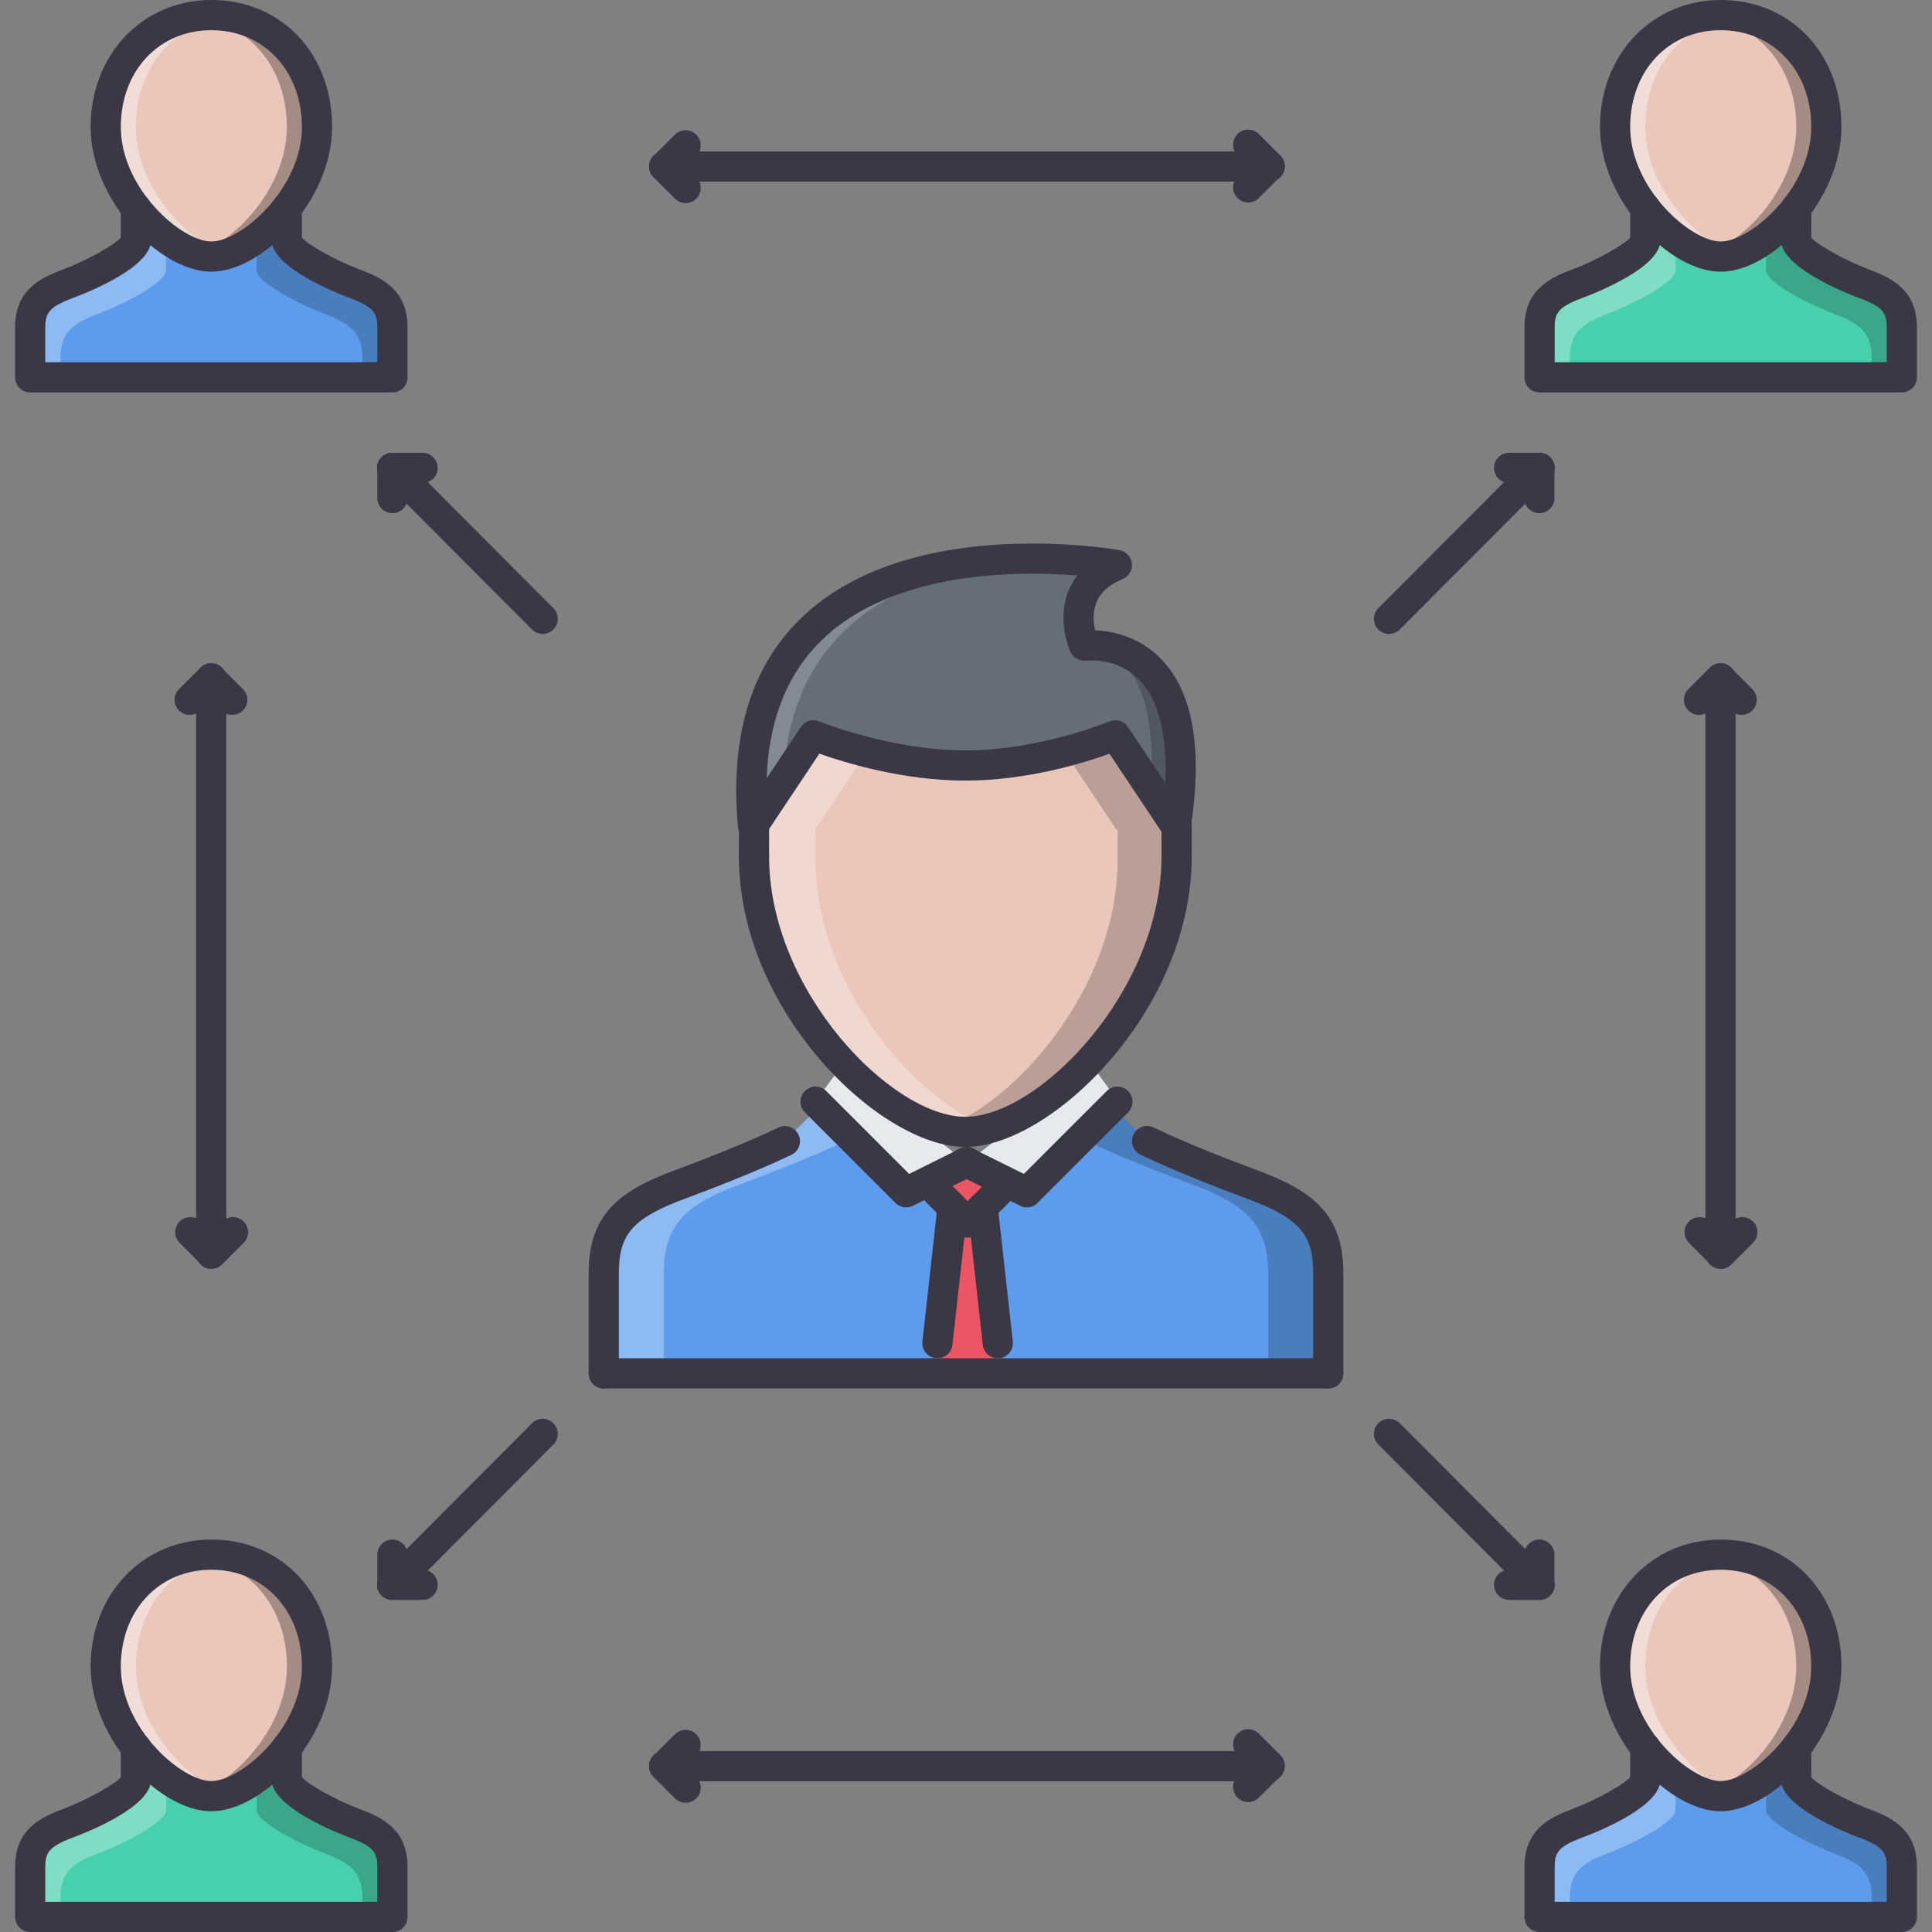 <?xml version="1.0" encoding="iso-8859-1"?>
<!-- Generator: Adobe Illustrator 19.0.0, SVG Export Plug-In . SVG Version: 6.00 Build 0)  -->
<svg version="1.1" id="Capa_1" xmlns="http://www.w3.org/2000/svg" xmlns:xlink="http://www.w3.org/1999/xlink" x="0px" y="0px"
	 viewBox="0 0 511.652 511.652" style="enable-background:new 0 0 511.652 511.652;" xml:space="preserve">
<rect x="0" y="0" width="511.652" height="511.652" fill="#808080" stroke="none"/>
<g>
	<polygon style="fill:#E6E9ED;" points="255.9,307.814 239.911,315.73 215.927,291.747 223.039,282.019 	"/>
	<polygon style="fill:#E6E9ED;" points="256.221,307.814 272.206,315.73 296.19,291.747 289.085,282.019 	"/>
</g>
<path style="fill:#656D78;" d="M287.477,172.07c0,0,32.385-4.551,24.232,47.726l-15.988-23.983c0,0-18.955,7.994-39.743,7.994
	c-20.704,0-40.207-7.994-40.207-7.994l-15.911,23.905l-0.078,0.078c-8.237-87.94,96.017-70.429,96.017-70.429
	C280.277,155.683,287.477,172.07,287.477,172.07z"/>
<g style="opacity:0.2;">
	<path d="M287.477,172.07c0,0,19.846-3.849,17.348,37.396l6.885,10.329C319.862,167.519,287.477,172.07,287.477,172.07z"/>
</g>
<g style="opacity:0.2;">
	<path style="fill:#FFFFFF;" d="M279.514,148.001c-28.977-0.781-85.899,5.934-79.731,71.795l0.078-0.078l7.55-11.336
		C208.471,158.244,251.286,148.75,279.514,148.001z"/>
</g>
<path style="fill:#EAC6BB;" d="M311.944,227.868c0,37.975-34.617,72.997-55.965,72.997c-21.259,0-55.962-35.022-55.962-72.997
	v-8.072l-0.156-0.078l15.911-23.905c0,0,19.503,7.994,40.207,7.994c20.788,0,39.743-7.994,39.743-7.994l15.988,23.983h0.234V227.868
	z"/>
<g style="opacity:0.2;">
	<path d="M311.71,219.796l-15.988-23.983c0,0-5.246,2.186-13.146,4.263l13.146,19.721h0.234v8.072
		c0,33.517-26.951,64.69-47.956,71.562c2.787,0.913,5.48,1.436,7.979,1.436c21.348,0,55.965-35.022,55.965-72.997v-8.072h-0.234
		V219.796z"/>
</g>
<g style="opacity:0.3;">
	<path style="fill:#FFFFFF;" d="M216.005,227.868v-8.072l-0.156-0.078l13.108-19.689c-7.924-2.062-13.187-4.216-13.187-4.216
		l-15.911,23.905l0.156,0.078v8.072c0,37.975,34.703,72.997,55.962,72.997c2.506,0,5.208-0.522,8.014-1.436
		C243.026,292.558,216.005,261.385,216.005,227.868z"/>
</g>
<path style="fill:#5D9CEC;" d="M351.684,363.697H159.809v-7.994c0,0,0-5.355,0-18.628c0-13.351,6.714-18.378,19.986-23.343
	c6.551-2.476,18.308-6.871,27.981-11.508l9.353-9.275l22.782,22.781l15.989-7.916l15.993,7.916l22.703-22.703l9.119,9.119
	c9.744,4.715,21.424,9.11,27.982,11.586c13.35,4.965,19.986,9.992,19.986,23.343c0,13.272,0,18.628,0,18.628V363.697z"/>
<g style="opacity:0.3;">
	<path style="fill:#FFFFFF;" d="M175.798,337.075c0-13.351,6.714-18.378,19.986-23.343c6.55-2.476,18.308-6.871,27.981-11.508
		l1.327-1.312l-7.964-7.963l-9.353,9.275c-9.673,4.637-21.431,9.032-27.981,11.508c-13.272,4.965-19.986,9.992-19.986,23.343
		c0,13.272,0,18.628,0,18.628v7.994h15.989v-7.994C175.798,355.703,175.798,350.347,175.798,337.075z"/>
</g>
<g style="opacity:0.2;">
	<path d="M335.85,337.075c0-13.351-6.715-18.378-19.986-23.343c-6.543-2.476-18.301-6.871-27.98-11.508l-1.328-1.312l7.963-7.963
		l9.354,9.275c9.682,4.637,21.439,9.032,27.98,11.508c13.273,4.965,19.986,9.992,19.986,23.343c0,13.272,0,18.628,0,18.628v7.994
		h-15.988v-7.994C335.85,355.703,335.85,350.347,335.85,337.075z"/>
</g>
<g>
	<polygon style="fill:#ED5564;" points="264.212,363.697 248.225,363.697 252.223,319.727 260.217,319.727 	"/>
	<rect x="248.826" y="308.856" style="fill:#ED5564;" width="14.244" height="10.867"/>
</g>
<path style="fill:#EAC6BB;" d="M56.001,411.72c15.431,0,27.98,11.75,27.98,29.659c0,7.839-3.357,15.428-7.994,21.424
	c-5.996,7.674-13.991,12.873-19.986,12.873c-5.996,0-13.991-5.199-19.987-12.873c-4.637-5.996-7.995-13.585-7.995-21.424
	C28.02,423.47,40.57,411.72,56.001,411.72z"/>
<path style="fill:#48CFAD;" d="M75.988,471.359c0,3.278,11.914,9.196,18.065,11.516c6.636,2.475,9.915,4.949,9.915,11.586
	c0,6.558,0,13.193,0,13.193H8.034c0,0,0-6.636,0-13.193c0-6.637,3.279-9.111,9.915-11.586c6.152-2.319,18.066-8.237,18.066-11.516
	v-8.557c5.996,7.674,13.991,12.873,19.987,12.873s13.99-5.199,19.986-12.873V471.359z"/>
<g style="opacity:0.3;">
	<path style="fill:#FFFFFF;" d="M36.014,471.359c0,3.278-11.914,9.196-18.066,11.516c-6.636,2.475-9.915,4.949-9.915,11.586
		c0,6.558,0,13.193,0,13.193h7.995c0-1.654,0-3.42,0-5.199c0-6.637,3.279-9.111,9.915-11.586
		c6.152-2.318,18.066-8.236,18.066-11.516v-7.323c-2.045-2.101-5.211-5.668-7.995-9.228V471.359z"/>
	<path style="fill:#FFFFFF;" d="M44.009,470.797v1.233C46.367,474.458,47.222,474.911,44.009,470.797z"/>
</g>
<g style="opacity:0.2;">
	<path d="M75.988,471.359c0,3.278,11.914,9.196,18.065,11.516c6.636,2.475,9.915,4.949,9.915,11.586c0,6.558,0,13.193,0,13.193
		h-7.994c0-1.654,0-3.42,0-5.199c0-6.637-3.279-9.111-9.915-11.586c-6.152-2.318-18.066-8.236-18.066-11.516v-7.323
		c2.046-2.101,5.212-5.668,7.995-9.228V471.359z"/>
	<path d="M67.993,470.797v1.233C65.635,474.458,64.78,474.911,67.993,470.797z"/>
</g>
<g style="opacity:0.4;">
	<path style="fill:#FFFFFF;" d="M44.009,462.803c-4.638-5.996-7.995-13.585-7.995-21.424c0-16.324,10.458-27.418,23.984-29.276
		c-1.315-0.18-2.627-0.383-3.997-0.383c-15.431,0-27.981,11.75-27.981,29.659c0,7.839,3.357,15.428,7.995,21.424
		c5.996,7.674,13.991,12.873,19.987,12.873c1.253,0,2.607-0.272,3.997-0.702C54.732,473.349,48.752,468.876,44.009,462.803z"/>
</g>
<g style="opacity:0.3;">
	<path d="M67.993,462.803c4.638-5.996,7.995-13.585,7.995-21.424c0-16.324-10.458-27.418-23.984-29.276
		c1.315-0.18,2.627-0.383,3.998-0.383c15.431,0,27.98,11.75,27.98,29.659c0,7.839-3.357,15.428-7.994,21.424
		c-5.996,7.674-13.991,12.873-19.986,12.873c-1.253,0-2.608-0.272-3.998-0.702C57.27,473.349,63.25,468.876,67.993,462.803z"/>
</g>
<path style="fill:#EAC6BB;" d="M455.721,411.72c15.436,0,27.982,11.75,27.982,29.659c0,7.839-3.357,15.428-7.996,21.424
	c-5.996,7.674-13.99,12.873-19.986,12.873s-13.99-5.199-19.986-12.873c-4.637-5.996-7.994-13.585-7.994-21.424
	C427.741,423.47,440.288,411.72,455.721,411.72z"/>
<path style="fill:#5D9CEC;" d="M475.708,471.359c0,3.278,11.914,9.196,18.066,11.516c6.637,2.475,9.916,4.949,9.916,11.586
	c0,6.558,0,13.193,0,13.193h-95.936c0,0,0-6.636,0-13.193c0-6.637,3.279-9.111,9.916-11.586c6.15-2.319,18.064-8.237,18.064-11.516
	v-8.557c5.996,7.674,13.99,12.873,19.986,12.873s13.99-5.199,19.986-12.873v8.557H475.708z"/>
<g style="opacity:0.3;">
	<path style="fill:#FFFFFF;" d="M435.734,471.359c0,3.278-11.914,9.196-18.064,11.516c-6.637,2.475-9.916,4.949-9.916,11.586
		c0,6.558,0,13.193,0,13.193h7.994c0-1.654,0-3.42,0-5.199c0-6.637,3.279-9.111,9.916-11.586
		c6.152-2.318,18.064-8.236,18.064-11.516v-7.323c-2.045-2.101-5.207-5.668-7.994-9.228L435.734,471.359L435.734,471.359z"/>
	<path style="fill:#FFFFFF;" d="M443.729,470.797v1.233C446.089,474.458,446.938,474.911,443.729,470.797z"/>
</g>
<g style="opacity:0.2;">
	<path d="M475.708,471.359c0,3.278,11.914,9.196,18.066,11.516c6.637,2.475,9.916,4.949,9.916,11.586c0,6.558,0,13.193,0,13.193
		h-7.996c0-1.654,0-3.42,0-5.199c0-6.637-3.279-9.111-9.914-11.586c-6.152-2.318-18.066-8.236-18.066-11.516v-7.323
		c2.045-2.101,5.207-5.668,7.994-9.228V471.359z"/>
	<path d="M467.714,470.797v1.233C465.355,474.458,464.505,474.911,467.714,470.797z"/>
</g>
<g style="opacity:0.4;">
	<path style="fill:#FFFFFF;" d="M443.729,462.803c-4.637-5.996-7.994-13.585-7.994-21.424c0-16.324,10.455-27.418,23.984-29.276
		c-1.32-0.18-2.631-0.383-3.998-0.383c-15.434,0-27.98,11.75-27.98,29.659c0,7.839,3.357,15.428,7.994,21.424
		c5.996,7.674,13.99,12.873,19.986,12.873c1.258,0,2.607-0.272,3.998-0.702C454.449,473.349,448.47,468.876,443.729,462.803z"/>
</g>
<g style="opacity:0.3;">
	<path d="M467.714,462.803c4.637-5.996,7.994-13.585,7.994-21.424c0-16.324-10.453-27.418-23.982-29.276
		c1.318-0.18,2.631-0.383,3.996-0.383c15.436,0,27.982,11.75,27.982,29.659c0,7.839-3.357,15.428-7.996,21.424
		c-5.996,7.674-13.99,12.873-19.986,12.873c-1.256,0-2.607-0.272-3.996-0.702C456.995,473.349,462.975,468.876,467.714,462.803z"/>
</g>
<path style="fill:#EAC6BB;" d="M455.721,3.997c15.436,0,27.982,11.75,27.982,29.66c0,7.838-3.357,15.427-7.996,21.423
	c-5.996,7.674-13.99,12.874-19.986,12.874s-13.99-5.2-19.986-12.874c-4.637-5.996-7.994-13.585-7.994-21.423
	C427.741,15.747,440.288,3.997,455.721,3.997z"/>
<path style="fill:#48CFAD;" d="M475.708,63.637c0,3.279,11.914,9.197,18.066,11.516c6.637,2.475,9.916,4.949,9.916,11.586
	c0,6.558,0,13.194,0,13.194h-95.936c0,0,0-6.636,0-13.194c0-6.637,3.279-9.111,9.916-11.586c6.15-2.319,18.064-8.237,18.064-11.516
	V55.08c5.996,7.674,13.99,12.874,19.986,12.874s13.99-5.2,19.986-12.874v8.557H475.708z"/>
<g style="opacity:0.3;">
	<path style="fill:#FFFFFF;" d="M435.734,63.637c0,3.279-11.914,9.197-18.064,11.516c-6.637,2.475-9.916,4.949-9.916,11.586
		c0,6.558,0,13.194,0,13.194h7.994c0-1.655,0-3.419,0-5.2c0-6.636,3.279-9.111,9.916-11.586c6.152-2.318,18.064-8.236,18.064-11.516
		v-7.323c-2.045-2.1-5.207-5.668-7.994-9.228L435.734,63.637L435.734,63.637z"/>
	<path style="fill:#FFFFFF;" d="M443.729,63.074v1.233C446.089,66.736,446.938,67.188,443.729,63.074z"/>
</g>
<g style="opacity:0.2;">
	<path d="M475.708,63.637c0,3.279,11.914,9.197,18.066,11.516c6.637,2.475,9.916,4.949,9.916,11.586c0,6.558,0,13.194,0,13.194
		h-7.996c0-1.655,0-3.419,0-5.2c0-6.636-3.279-9.111-9.914-11.586c-6.152-2.318-18.066-8.236-18.066-11.516v-7.323
		c2.045-2.1,5.207-5.668,7.994-9.228V63.637z"/>
	<path d="M467.714,63.074v1.233C465.355,66.736,464.505,67.188,467.714,63.074z"/>
</g>
<g style="opacity:0.4;">
	<path style="fill:#FFFFFF;" d="M443.729,55.08c-4.637-5.996-7.994-13.585-7.994-21.423c0-16.325,10.455-27.419,23.984-29.277
		c-1.32-0.18-2.631-0.382-3.998-0.382c-15.434,0-27.98,11.75-27.98,29.66c0,7.838,3.357,15.427,7.994,21.423
		c5.996,7.674,13.99,12.874,19.986,12.874c1.258,0,2.607-0.273,3.998-0.703C454.449,65.627,448.47,61.154,443.729,55.08z"/>
</g>
<g style="opacity:0.3;">
	<path d="M467.714,55.08c4.637-5.996,7.994-13.585,7.994-21.423c0-16.325-10.453-27.419-23.982-29.277
		c1.318-0.18,2.631-0.382,3.996-0.382c15.436,0,27.982,11.75,27.982,29.66c0,7.838-3.357,15.427-7.996,21.423
		c-5.996,7.674-13.99,12.874-19.986,12.874c-1.256,0-2.607-0.273-3.996-0.703C456.995,65.627,462.975,61.154,467.714,55.08z"/>
</g>
<path style="fill:#EAC6BB;" d="M55.974,3.997c15.435,0,27.98,11.75,27.98,29.66c0,7.838-3.357,15.427-7.994,21.423
	c-5.996,7.674-13.991,12.874-19.986,12.874c-5.996,0-13.991-5.2-19.987-12.874c-4.637-5.996-7.995-13.585-7.995-21.423
	C27.993,15.747,40.539,3.997,55.974,3.997z"/>
<path style="fill:#5D9CEC;" d="M75.96,63.637c0,3.279,11.914,9.197,18.065,11.516c6.636,2.475,9.915,4.949,9.915,11.586
	c0,6.558,0,13.194,0,13.194H8.006c0,0,0-6.636,0-13.194c0-6.637,3.279-9.111,9.915-11.586c6.152-2.319,18.066-8.237,18.066-11.516
	V55.08c5.996,7.674,13.991,12.874,19.987,12.874s13.99-5.2,19.986-12.874V63.637z"/>
<g style="opacity:0.3;">
	<path style="fill:#FFFFFF;" d="M35.987,63.637c0,3.279-11.914,9.197-18.066,11.516c-6.636,2.475-9.915,4.949-9.915,11.586
		c0,6.558,0,13.194,0,13.194h7.995c0-1.655,0-3.419,0-5.2c0-6.636,3.279-9.111,9.915-11.586c6.152-2.318,18.066-8.236,18.066-11.516
		v-7.323c-2.045-2.1-5.207-5.668-7.995-9.228V63.637z"/>
	<path style="fill:#FFFFFF;" d="M43.982,63.074v1.233C46.34,66.736,47.191,67.188,43.982,63.074z"/>
</g>
<g style="opacity:0.2;">
	<path d="M75.96,63.637c0,3.279,11.914,9.197,18.065,11.516c6.636,2.475,9.915,4.949,9.915,11.586c0,6.558,0,13.194,0,13.194h-7.994
		c0-1.655,0-3.419,0-5.2c0-6.636-3.279-9.111-9.915-11.586c-6.152-2.318-18.066-8.236-18.066-11.516v-7.323
		c2.046-2.1,5.208-5.668,7.995-9.228V63.637z"/>
	<path d="M67.965,63.074v1.233C65.608,66.736,64.757,67.188,67.965,63.074z"/>
</g>
<g style="opacity:0.4;">
	<path style="fill:#FFFFFF;" d="M43.982,55.08c-4.638-5.996-7.995-13.585-7.995-21.423c0-16.325,10.454-27.419,23.984-29.277
		c-1.319-0.18-2.631-0.382-3.997-0.382c-15.435,0-27.981,11.75-27.981,29.66c0,7.838,3.357,15.427,7.995,21.423
		c5.996,7.674,13.991,12.874,19.987,12.874c1.257,0,2.607-0.273,3.997-0.703C54.701,65.627,48.721,61.154,43.982,55.08z"/>
</g>
<g style="opacity:0.3;">
	<path d="M67.965,55.08c4.638-5.996,7.995-13.585,7.995-21.423c0-16.325-10.454-27.419-23.984-29.277
		c1.319-0.18,2.631-0.382,3.998-0.382c15.435,0,27.98,11.75,27.98,29.66c0,7.838-3.357,15.427-7.994,21.423
		c-5.996,7.674-13.991,12.874-19.986,12.874c-1.257,0-2.608-0.273-3.998-0.703C57.246,65.627,63.226,61.154,67.965,55.08z"/>
</g>
<g>
	<path style="fill:#3A3847;" d="M503.659,511.652h-95.936c-2.209,0-3.998-1.788-3.998-3.998v-13.201
		c0-9.799,6.441-13.031,12.477-15.287c6.84-2.568,14.154-6.8,15.6-8.58c0.357-1.835,1.975-3.225,3.918-3.225
		c2.209,0,3.998,1.788,3.998,3.998c0,6.979-15.85,13.467-20.705,15.286c-6.285,2.357-7.291,3.935-7.291,7.808v9.204h87.939v-9.204
		c0-3.873-1.008-5.45-7.299-7.8c-3.459-1.296-20.682-8.12-20.682-15.294c0-2.21,1.787-3.998,3.996-3.998
		c1.945,0,3.568,1.39,3.928,3.225c1.428,1.788,8.736,6.02,15.561,8.58c6.041,2.256,12.49,5.48,12.49,15.287v13.201
		C507.655,509.864,505.867,511.652,503.659,511.652z"/>
	<path style="fill:#3A3847;" d="M455.69,479.674c-13.662,0-31.963-18.948-31.963-38.318c0-19.174,13.742-33.633,31.963-33.633
		c18.527,0,31.979,14.146,31.979,33.633C487.669,460.725,469.362,479.674,455.69,479.674z M455.69,415.717
		c-13.889,0-23.967,10.782-23.967,25.639c0,16.286,16.074,30.323,23.967,30.323c7.902,0,23.984-14.037,23.984-30.323
		C479.674,426.499,469.587,415.717,455.69,415.717z"/>
	<path style="fill:#3A3847;" d="M475.677,475.356c-2.209,0-3.996-1.788-3.996-3.997v-8.564c0-2.21,1.787-3.998,3.996-3.998
		c2.211,0,3.998,1.788,3.998,3.998v8.564C479.674,473.568,477.888,475.356,475.677,475.356z"/>
	<path style="fill:#3A3847;" d="M435.72,475.356c-2.209,0-3.996-1.788-3.996-3.997v-8.564c0-2.21,1.787-3.998,3.996-3.998
		s3.998,1.788,3.998,3.998v8.564C439.717,473.568,437.928,475.356,435.72,475.356z"/>
	<path style="fill:#3A3847;" d="M103.929,511.652H7.994c-2.209,0-3.997-1.788-3.997-3.998v-13.201
		c0-9.799,6.445-13.031,12.487-15.287c6.832-2.568,14.146-6.8,15.583-8.58c0.359-1.835,1.979-3.225,3.923-3.225
		c2.209,0,3.998,1.788,3.998,3.998c0,6.987-15.845,13.467-20.697,15.286c-6.292,2.357-7.3,3.942-7.3,7.808v9.204h87.94v-9.204
		c0-3.873-1.007-5.45-7.3-7.8c-3.458-1.296-20.673-8.12-20.673-15.294c0-2.21,1.788-3.998,3.998-3.998
		c1.943,0,3.563,1.39,3.923,3.232c1.433,1.78,8.736,6.012,15.556,8.572c6.039,2.256,12.492,5.48,12.492,15.287v13.201
		C107.927,509.864,106.139,511.652,103.929,511.652z"/>
	<path style="fill:#3A3847;" d="M55.97,479.674c-13.663,0-31.971-18.948-31.971-38.318c0-19.174,13.744-33.633,31.971-33.633
		c18.53,0,31.978,14.146,31.978,33.633C87.948,460.725,69.636,479.674,55.97,479.674z M55.97,415.717
		c-13.894,0-23.976,10.782-23.976,25.639c0,16.286,16.083,30.323,23.976,30.323c7.896,0,23.983-14.037,23.983-30.323
		C79.953,426.499,69.867,415.717,55.97,415.717z"/>
	<path style="fill:#3A3847;" d="M75.956,475.356c-2.21,0-3.998-1.788-3.998-3.997v-8.564c0-2.21,1.788-3.998,3.998-3.998
		c2.209,0,3.997,1.788,3.997,3.998v8.564C79.953,473.568,78.165,475.356,75.956,475.356z"/>
	<path style="fill:#3A3847;" d="M35.991,475.356c-2.209,0-3.997-1.788-3.997-3.997v-8.564c0-2.21,1.788-3.998,3.997-3.998
		s3.998,1.788,3.998,3.998v8.564C39.989,473.568,38.201,475.356,35.991,475.356z"/>
	<path style="fill:#3A3847;" d="M503.659,103.93h-95.936c-2.209,0-3.998-1.788-3.998-3.998V86.73c0-9.798,6.441-13.03,12.477-15.287
		c6.84-2.568,14.154-6.8,15.6-8.58c0.357-1.834,1.975-3.224,3.918-3.224c2.209,0,3.998,1.788,3.998,3.998
		c0,6.979-15.85,13.467-20.705,15.286c-6.285,2.358-7.291,3.935-7.291,7.808v9.204h87.939v-9.204c0-3.873-1.008-5.45-7.299-7.8
		c-3.459-1.296-20.682-8.119-20.682-15.294c0-2.21,1.787-3.998,3.996-3.998c1.945,0,3.568,1.39,3.928,3.224
		c1.428,1.788,8.736,6.02,15.561,8.58c6.041,2.257,12.49,5.481,12.49,15.287v13.202C507.655,102.141,505.867,103.93,503.659,103.93z
		"/>
	<path style="fill:#3A3847;" d="M455.69,71.951c-13.662,0-31.963-18.948-31.963-38.317C423.727,14.459,437.469,0,455.69,0
		c18.527,0,31.979,14.146,31.979,33.634C487.669,53.003,469.362,71.951,455.69,71.951z M455.69,7.994
		c-13.889,0-23.967,10.782-23.967,25.639c0,16.286,16.074,30.323,23.967,30.323c7.902,0,23.984-14.037,23.984-30.323
		C479.674,18.776,469.587,7.994,455.69,7.994z"/>
	<path style="fill:#3A3847;" d="M475.677,67.634c-2.209,0-3.996-1.788-3.996-3.997v-8.564c0-2.21,1.787-3.998,3.996-3.998
		c2.211,0,3.998,1.788,3.998,3.998v8.564C479.674,65.846,477.888,67.634,475.677,67.634z"/>
	<path style="fill:#3A3847;" d="M435.72,67.634c-2.209,0-3.996-1.788-3.996-3.997v-8.564c0-2.21,1.787-3.998,3.996-3.998
		s3.998,1.788,3.998,3.998v8.564C439.717,65.846,437.928,67.634,435.72,67.634z"/>
	<path style="fill:#3A3847;" d="M103.929,103.93H7.994c-2.209,0-3.997-1.788-3.997-3.998V86.73c0-9.798,6.445-13.03,12.487-15.287
		c6.832-2.568,14.146-6.8,15.583-8.58c0.359-1.834,1.979-3.224,3.923-3.224c2.209,0,3.998,1.788,3.998,3.998
		c0,6.987-15.845,13.467-20.697,15.286c-6.292,2.358-7.3,3.943-7.3,7.808v9.204h87.94v-9.204c0-3.873-1.007-5.45-7.3-7.8
		c-3.458-1.296-20.673-8.119-20.673-15.294c0-2.21,1.788-3.998,3.998-3.998c1.943,0,3.563,1.39,3.923,3.232
		c1.433,1.78,8.736,6.012,15.556,8.572c6.039,2.257,12.492,5.481,12.492,15.287v13.202
		C107.927,102.141,106.139,103.93,103.929,103.93z"/>
	<path style="fill:#3A3847;" d="M55.97,71.951c-13.663,0-31.971-18.948-31.971-38.317C23.999,14.459,37.743,0,55.97,0
		C74.5,0,87.948,14.146,87.948,33.634C87.948,53.003,69.636,71.951,55.97,71.951z M55.97,7.994
		c-13.894,0-23.976,10.782-23.976,25.639c0,16.286,16.083,30.323,23.976,30.323c7.896,0,23.983-14.037,23.983-30.323
		C79.953,18.776,69.867,7.994,55.97,7.994z"/>
	<path style="fill:#3A3847;" d="M75.956,67.634c-2.21,0-3.998-1.788-3.998-3.997v-8.564c0-2.21,1.788-3.998,3.998-3.998
		c2.209,0,3.997,1.788,3.997,3.998v8.564C79.953,65.846,78.165,67.634,75.956,67.634z"/>
	<path style="fill:#3A3847;" d="M35.991,67.634c-2.209,0-3.997-1.788-3.997-3.997v-8.564c0-2.21,1.788-3.998,3.997-3.998
		s3.998,1.788,3.998,3.998v8.564C39.989,65.846,38.201,67.634,35.991,67.634z"/>
	<path style="fill:#3A3847;" d="M159.899,367.711c-2.209,0-3.997-1.788-3.997-3.998v-26.638c0-15.583,8.279-21.728,22.586-27.075
		c7.491-2.795,18.511-7.019,27.657-11.383c1.983-0.952,4.372-0.117,5.328,1.882c0.953,1.998,0.109,4.38-1.885,5.332
		c-9.431,4.505-20.669,8.814-28.305,11.664c-13.65,5.098-17.386,9.306-17.386,19.58v26.638
		C163.896,365.923,162.109,367.711,159.899,367.711z"/>
	<path style="fill:#3A3847;" d="M351.763,367.711c-2.211,0-3.998-1.788-3.998-3.998v-26.638c0-10.274-3.74-14.482-17.387-19.58
		c-7.604-2.842-18.814-7.144-28.324-11.695c-1.99-0.952-2.834-3.342-1.881-5.332c0.951-2.007,3.348-2.826,5.332-1.882
		c9.219,4.419,20.205,8.635,27.668,11.414c14.303,5.348,22.586,11.492,22.586,27.075v26.638
		C355.759,365.923,353.971,367.711,351.763,367.711z"/>
	<path style="fill:#3A3847;" d="M255.646,303.754c-22.59,0-59.959-35.951-59.959-76.916c0-2.209,1.788-3.997,3.998-3.997
		s3.998,1.788,3.998,3.997c0,35.538,32.419,68.922,51.964,68.922c19.541,0,51.957-33.384,51.957-68.922
		c0-2.209,1.787-3.997,3.998-3.997c2.209,0,3.996,1.788,3.996,3.997C315.598,267.803,278.233,303.754,255.646,303.754z"/>
	<path style="fill:#3A3847;" d="M311.367,222.716c-1.32,0-2.576-0.656-3.326-1.78l-14.217-21.321
		c-6.363,2.303-21.619,7.112-38.178,7.112c-16.625,0-32.216-4.84-38.657-7.136l-14.229,21.345c-0.94,1.405-2.658,2.085-4.306,1.655
		c-1.639-0.414-2.842-1.812-3.001-3.498c-2.092-22.399,2.729-40.215,14.33-52.957c16.711-18.347,43.818-22.195,63.617-22.195
		c13.178,0,22.711,1.694,23.109,1.764c1.748,0.312,3.076,1.749,3.264,3.513s-0.812,3.443-2.451,4.122
		c-3.576,1.468-5.918,3.568-6.98,6.246c-1.039,2.615-0.758,5.41-0.32,7.331c4.076,0.164,12.289,1.476,18.543,8.775
		c7.604,8.892,9.875,23.569,6.752,43.642c-0.258,1.624-1.482,2.936-3.092,3.287C311.936,222.684,311.648,222.716,311.367,222.716z
		 M295.378,190.737c1.305,0,2.568,0.641,3.326,1.78l9.861,14.795c0.615-11.977-1.445-21.002-6.074-26.42
		c-4.475-5.215-10.338-5.996-13.438-5.996c-0.779,0-1.279,0.055-1.381,0.062c-1.742,0.211-3.451-0.71-4.178-2.303
		c-0.148-0.328-3.668-8.221-0.584-16.013c0.6-1.53,1.404-2.936,2.404-4.224c-17.004-1.382-51.239-1.085-69.622,19.104
		c-7.889,8.658-12.128,20.268-12.663,34.594l9.068-13.6c1.05-1.585,3.068-2.217,4.844-1.483c0.187,0.078,19.014,7.698,38.704,7.698
		c19.721,0,37.998-7.604,38.178-7.682C294.333,190.839,294.854,190.737,295.378,190.737z"/>
	<path style="fill:#3A3847;" d="M311.602,230.835c-2.211,0-3.998-1.788-3.998-3.997v-8.119c0-2.21,1.787-3.998,3.998-3.998
		c2.209,0,3.996,1.788,3.996,3.998v8.119C315.598,229.047,313.811,230.835,311.602,230.835z"/>
	<path style="fill:#3A3847;" d="M199.684,230.835c-2.209,0-3.998-1.788-3.998-3.997v-8.119c0-2.21,1.788-3.998,3.998-3.998
		s3.998,1.788,3.998,3.998v8.119C203.682,229.047,201.894,230.835,199.684,230.835z"/>
	<path style="fill:#3A3847;" d="M239.969,319.743c-1.034,0-2.057-0.405-2.826-1.171l-23.983-23.983
		c-1.562-1.562-1.562-4.091,0-5.652s4.091-1.562,5.652,0l21.954,21.954l13.526-6.723c1.967-0.968,4.376-0.172,5.356,1.804
		c0.982,1.983,0.176,4.38-1.805,5.363l-16.098,7.995C241.183,319.61,240.575,319.743,239.969,319.743z"/>
	<path style="fill:#3A3847;" d="M271.94,319.743c-0.6,0-1.209-0.133-1.779-0.413l-16.103-7.995c-1.979-0.983-2.787-3.38-1.803-5.363
		c0.979-1.976,3.384-2.771,5.355-1.804l13.535,6.723l21.953-21.954c1.561-1.562,4.092-1.562,5.652,0s1.561,4.091,0,5.652
		l-23.984,23.983C274.003,319.338,272.979,319.743,271.94,319.743z"/>
	<path style="fill:#3A3847;" d="M256.255,327.738c-1.022,0-2.045-0.391-2.826-1.172l-7.995-7.994c-1.561-1.562-1.561-4.091,0-5.652
		c1.562-1.562,4.091-1.562,5.652,0l7.995,7.994c1.561,1.562,1.561,4.092,0,5.652C258.302,327.347,257.277,327.738,256.255,327.738z"
		/>
	<path style="fill:#3A3847;" d="M256.255,327.738c-1.022,0-2.045-0.391-2.826-1.172c-1.562-1.561-1.562-4.091,0-5.652l7.995-7.994
		c1.561-1.562,4.092-1.562,5.652,0c1.562,1.562,1.562,4.091,0,5.652l-7.994,7.994C258.302,327.347,257.277,327.738,256.255,327.738z
		"/>
	<path style="fill:#3A3847;" d="M248.264,359.716c-0.148,0-0.296-0.007-0.445-0.022c-2.194-0.242-3.775-2.218-3.533-4.42
		l3.998-35.975c0.246-2.187,2.284-3.709,4.415-3.529c2.194,0.242,3.775,2.217,3.533,4.419l-3.997,35.976
		C252.008,358.201,250.275,359.716,248.264,359.716z"/>
	<path style="fill:#3A3847;" d="M264.242,359.716c-2.006,0-3.74-1.515-3.967-3.552l-3.997-35.976
		c-0.242-2.202,1.338-4.177,3.534-4.419c2.256-0.188,4.172,1.343,4.414,3.529l3.998,35.975c0.242,2.202-1.344,4.178-3.529,4.42
		C264.54,359.709,264.391,359.716,264.242,359.716z"/>
	<path style="fill:#3A3847;" d="M351.763,367.711H159.899c-2.209,0-3.997-1.788-3.997-3.998c0-2.209,1.788-3.997,3.997-3.997
		h191.863c2.209,0,3.996,1.788,3.996,3.997C355.759,365.923,353.971,367.711,351.763,367.711z"/>
	<path style="fill:#3A3847;" d="M103.859,423.712c-1.022,0-2.041-0.391-2.822-1.163c-1.565-1.562-1.565-4.092-0.008-5.66
		l39.864-39.973c1.561-1.562,4.091-1.555,5.652-0.008c1.565,1.561,1.565,4.09,0.008,5.66l-39.864,39.973
		C105.909,423.321,104.886,423.712,103.859,423.712z"/>
	<path style="fill:#3A3847;" d="M111.924,423.712h-8.065c-2.209,0-3.997-1.788-3.997-3.997c0-2.21,1.788-3.998,3.997-3.998h8.065
		c2.209,0,3.997,1.788,3.997,3.998C115.921,421.924,114.133,423.712,111.924,423.712z"/>
	<path style="fill:#3A3847;" d="M103.929,423.602c-2.209,0-3.997-1.788-3.997-3.997v-7.886c0-2.209,1.788-3.997,3.997-3.997
		c2.21,0,3.998,1.788,3.998,3.997v7.886C107.927,421.814,106.139,423.602,103.929,423.602z"/>
	<path style="fill:#3A3847;" d="M407.723,423.712c-1.023,0-2.053-0.391-2.834-1.171l-39.863-39.973
		c-1.555-1.57-1.555-4.1,0.008-5.66c1.561-1.547,4.098-1.555,5.66,0.008l39.863,39.973c1.553,1.568,1.553,4.099-0.008,5.66
		C409.768,423.321,408.747,423.712,407.723,423.712z"/>
	<path style="fill:#3A3847;" d="M407.723,423.712h-8.057c-2.209,0-3.998-1.788-3.998-3.997c0-2.21,1.789-3.998,3.998-3.998h8.057
		c2.209,0,3.998,1.788,3.998,3.998C411.721,421.924,409.932,423.712,407.723,423.712z"/>
	<path style="fill:#3A3847;" d="M407.661,423.602c-2.209,0-3.998-1.788-3.998-3.997v-7.886c0-2.209,1.789-3.997,3.998-3.997
		s3.998,1.788,3.998,3.997v7.886C411.659,421.814,409.87,423.602,407.661,423.602z"/>
	<path style="fill:#3A3847;" d="M143.722,167.886c-1.027,0-2.049-0.39-2.83-1.171l-39.864-39.973
		c-1.558-1.569-1.558-4.099,0.008-5.66c1.562-1.546,4.091-1.554,5.652,0.008l39.864,39.973c1.558,1.569,1.558,4.099-0.008,5.66
		C145.764,167.495,144.745,167.886,143.722,167.886z"/>
	<path style="fill:#3A3847;" d="M111.924,127.913h-8.065c-2.209,0-3.997-1.788-3.997-3.997c0-2.21,1.788-3.998,3.997-3.998h8.065
		c2.209,0,3.997,1.788,3.997,3.998C115.921,126.125,114.133,127.913,111.924,127.913z"/>
	<path style="fill:#3A3847;" d="M103.929,135.908c-2.209,0-3.997-1.788-3.997-3.998v-7.885c0-2.21,1.788-3.998,3.997-3.998
		c2.21,0,3.998,1.788,3.998,3.998v7.885C107.927,134.12,106.139,135.908,103.929,135.908z"/>
	<path style="fill:#3A3847;" d="M367.859,167.886c-1.023,0-2.045-0.39-2.826-1.163c-1.562-1.562-1.562-4.091-0.008-5.66
		l39.863-39.973c1.561-1.562,4.1-1.554,5.66-0.008c1.561,1.562,1.561,4.091,0.008,5.66l-39.863,39.973
		C369.913,167.495,368.884,167.886,367.859,167.886z"/>
	<path style="fill:#3A3847;" d="M407.723,127.913h-8.057c-2.209,0-3.998-1.788-3.998-3.997c0-2.21,1.789-3.998,3.998-3.998h8.057
		c2.209,0,3.998,1.788,3.998,3.998C411.721,126.125,409.932,127.913,407.723,127.913z"/>
	<path style="fill:#3A3847;" d="M407.661,135.908c-2.209,0-3.998-1.788-3.998-3.998v-7.885c0-2.21,1.789-3.998,3.998-3.998
		s3.998,1.788,3.998,3.998v7.885C411.659,134.12,409.87,135.908,407.661,135.908z"/>
	<path style="fill:#3A3847;" d="M336.257,48.007c-1.023,0-2.045-0.391-2.826-1.171l-5.699-5.691c-1.562-1.562-1.562-4.091,0-5.652
		c1.561-1.562,4.09-1.562,5.652,0l5.699,5.691c1.561,1.562,1.561,4.091,0,5.652C338.302,47.616,337.28,48.007,336.257,48.007z"/>
	<path style="fill:#3A3847;" d="M330.557,53.62c-1.023,0-2.045-0.391-2.826-1.171c-1.562-1.561-1.562-4.091,0-5.652l5.574-5.574
		c1.561-1.562,4.092-1.562,5.652,0c1.561,1.561,1.561,4.091,0,5.652l-5.574,5.574C332.602,53.229,331.581,53.62,330.557,53.62z"/>
	<path style="fill:#3A3847;" d="M181.572,53.784c-1.022,0-2.045-0.391-2.826-1.171l-5.691-5.691c-1.562-1.562-1.562-4.091,0-5.652
		c1.562-1.562,4.091-1.562,5.652,0l5.691,5.691c1.562,1.561,1.562,4.091,0,5.652C183.618,53.393,182.594,53.784,181.572,53.784z"/>
	<path style="fill:#3A3847;" d="M175.997,48.054c-1.022,0-2.045-0.391-2.826-1.171c-1.562-1.562-1.562-4.091,0-5.652l5.574-5.575
		c1.562-1.561,4.091-1.561,5.652,0c1.562,1.562,1.562,4.091,0,5.653l-5.574,5.574C178.043,47.663,177.02,48.054,175.997,48.054z"/>
	<path style="fill:#3A3847;" d="M336.257,48.093H175.88c-2.209,0-3.997-1.788-3.997-3.998s1.788-3.998,3.997-3.998h160.376
		c2.209,0,3.998,1.788,3.998,3.998S338.466,48.093,336.257,48.093z"/>
	<path style="fill:#3A3847;" d="M336.257,471.647c-1.023,0-2.045-0.39-2.826-1.171l-5.699-5.699c-1.562-1.562-1.562-4.091,0-5.652
		c1.561-1.562,4.09-1.562,5.652,0l5.699,5.699c1.561,1.562,1.561,4.091,0,5.652C338.302,471.258,337.28,471.647,336.257,471.647z"/>
	<path style="fill:#3A3847;" d="M330.557,477.254c-1.023,0-2.045-0.391-2.826-1.172c-1.562-1.562-1.562-4.091,0-5.652l5.574-5.574
		c1.561-1.562,4.092-1.562,5.652,0s1.561,4.091,0,5.652l-5.574,5.574C332.602,476.863,331.581,477.254,330.557,477.254z"/>
	<path style="fill:#3A3847;" d="M181.572,477.425c-1.022,0-2.049-0.39-2.83-1.171l-5.691-5.699
		c-1.558-1.562-1.558-4.091,0.004-5.652s4.095-1.562,5.656,0l5.691,5.699c1.558,1.562,1.558,4.091-0.004,5.652
		C183.618,477.035,182.594,477.425,181.572,477.425z"/>
	<path style="fill:#3A3847;" d="M175.997,471.694c-1.022,0-2.045-0.39-2.826-1.171c-1.562-1.562-1.562-4.091,0-5.652l5.574-5.574
		c1.562-1.562,4.091-1.562,5.652,0s1.562,4.091,0,5.652l-5.574,5.574C178.043,471.305,177.02,471.694,175.997,471.694z"/>
	<path style="fill:#3A3847;" d="M336.257,471.725H175.88c-2.209,0-3.997-1.788-3.997-3.997s1.788-3.997,3.997-3.997h160.376
		c2.209,0,3.998,1.788,3.998,3.997S338.466,471.725,336.257,471.725z"/>
	<path style="fill:#3A3847;" d="M455.721,336.014c-1.021,0-2.045-0.391-2.826-1.171c-1.561-1.562-1.561-4.091,0-5.652l5.699-5.691
		c1.562-1.562,4.092-1.562,5.652,0c1.562,1.562,1.562,4.091,0,5.652l-5.699,5.691C457.768,335.623,456.745,336.014,455.721,336.014z
		"/>
	<path style="fill:#3A3847;" d="M455.69,335.896c-1.021,0-2.045-0.391-2.826-1.171l-5.574-5.574c-1.561-1.562-1.561-4.091,0-5.652
		c1.562-1.562,4.092-1.562,5.652,0l5.574,5.574c1.562,1.562,1.562,4.091,0,5.652C457.737,335.506,456.714,335.896,455.69,335.896z"
		/>
	<path style="fill:#3A3847;" d="M449.944,189.324c-1.021,0-2.045-0.39-2.826-1.171c-1.561-1.562-1.561-4.091,0-5.652l5.699-5.691
		c1.562-1.562,4.092-1.562,5.652,0c1.562,1.562,1.562,4.091,0,5.652l-5.699,5.691C451.991,188.934,450.967,189.324,449.944,189.324z
		"/>
	<path style="fill:#3A3847;" d="M461.249,189.324c-1.021,0-2.045-0.39-2.826-1.171l-5.574-5.574c-1.561-1.562-1.561-4.091,0-5.652
		c1.562-1.562,4.092-1.562,5.652,0l5.574,5.574c1.562,1.562,1.562,4.091,0,5.652C463.296,188.934,462.272,189.324,461.249,189.324z"
		/>
	<path style="fill:#3A3847;" d="M455.643,336.014c-2.209,0-3.996-1.788-3.996-3.997V179.636c0-2.209,1.787-3.997,3.996-3.997
		c2.211,0,3.998,1.788,3.998,3.997v152.38C459.641,334.225,457.854,336.014,455.643,336.014z"/>
	<path style="fill:#3A3847;" d="M56.001,336.014c-1.023,0-2.05-0.391-2.831-1.171c-1.557-1.562-1.557-4.091,0.004-5.652l5.7-5.691
		c1.561-1.562,4.095-1.562,5.656,0c1.557,1.562,1.557,4.091-0.004,5.652l-5.699,5.691C58.046,335.623,57.024,336.014,56.001,336.014
		z"/>
	<path style="fill:#3A3847;" d="M55.97,335.896c-1.023,0-2.046-0.391-2.826-1.171l-5.575-5.574c-1.562-1.562-1.562-4.091,0-5.652
		s4.091-1.562,5.652,0l5.575,5.574c1.561,1.562,1.561,4.091,0,5.652C58.015,335.506,56.993,335.896,55.97,335.896z"/>
	<path style="fill:#3A3847;" d="M50.224,189.324c-1.023,0-2.05-0.39-2.83-1.171c-1.558-1.562-1.558-4.091,0.004-5.652l5.699-5.691
		c1.561-1.562,4.095-1.562,5.656,0c1.558,1.562,1.558,4.091-0.004,5.652l-5.699,5.691C52.269,188.934,51.246,189.324,50.224,189.324
		z"/>
	<path style="fill:#3A3847;" d="M61.529,189.324c-1.023,0-2.046-0.39-2.826-1.171l-5.574-5.574c-1.562-1.562-1.562-4.091,0-5.652
		c1.561-1.562,4.091-1.562,5.652,0l5.574,5.574c1.562,1.562,1.562,4.091,0,5.652C63.574,188.934,62.551,189.324,61.529,189.324z"/>
	<path style="fill:#3A3847;" d="M55.923,336.014c-2.21,0-3.998-1.788-3.998-3.997V179.636c0-2.209,1.788-3.997,3.998-3.997
		c2.209,0,3.997,1.788,3.997,3.997v152.38C59.92,334.225,58.132,336.014,55.923,336.014z"/>
</g>
<g>
</g>
<g>
</g>
<g>
</g>
<g>
</g>
<g>
</g>
<g>
</g>
<g>
</g>
<g>
</g>
<g>
</g>
<g>
</g>
<g>
</g>
<g>
</g>
<g>
</g>
<g>
</g>
<g>
</g>
</svg>
